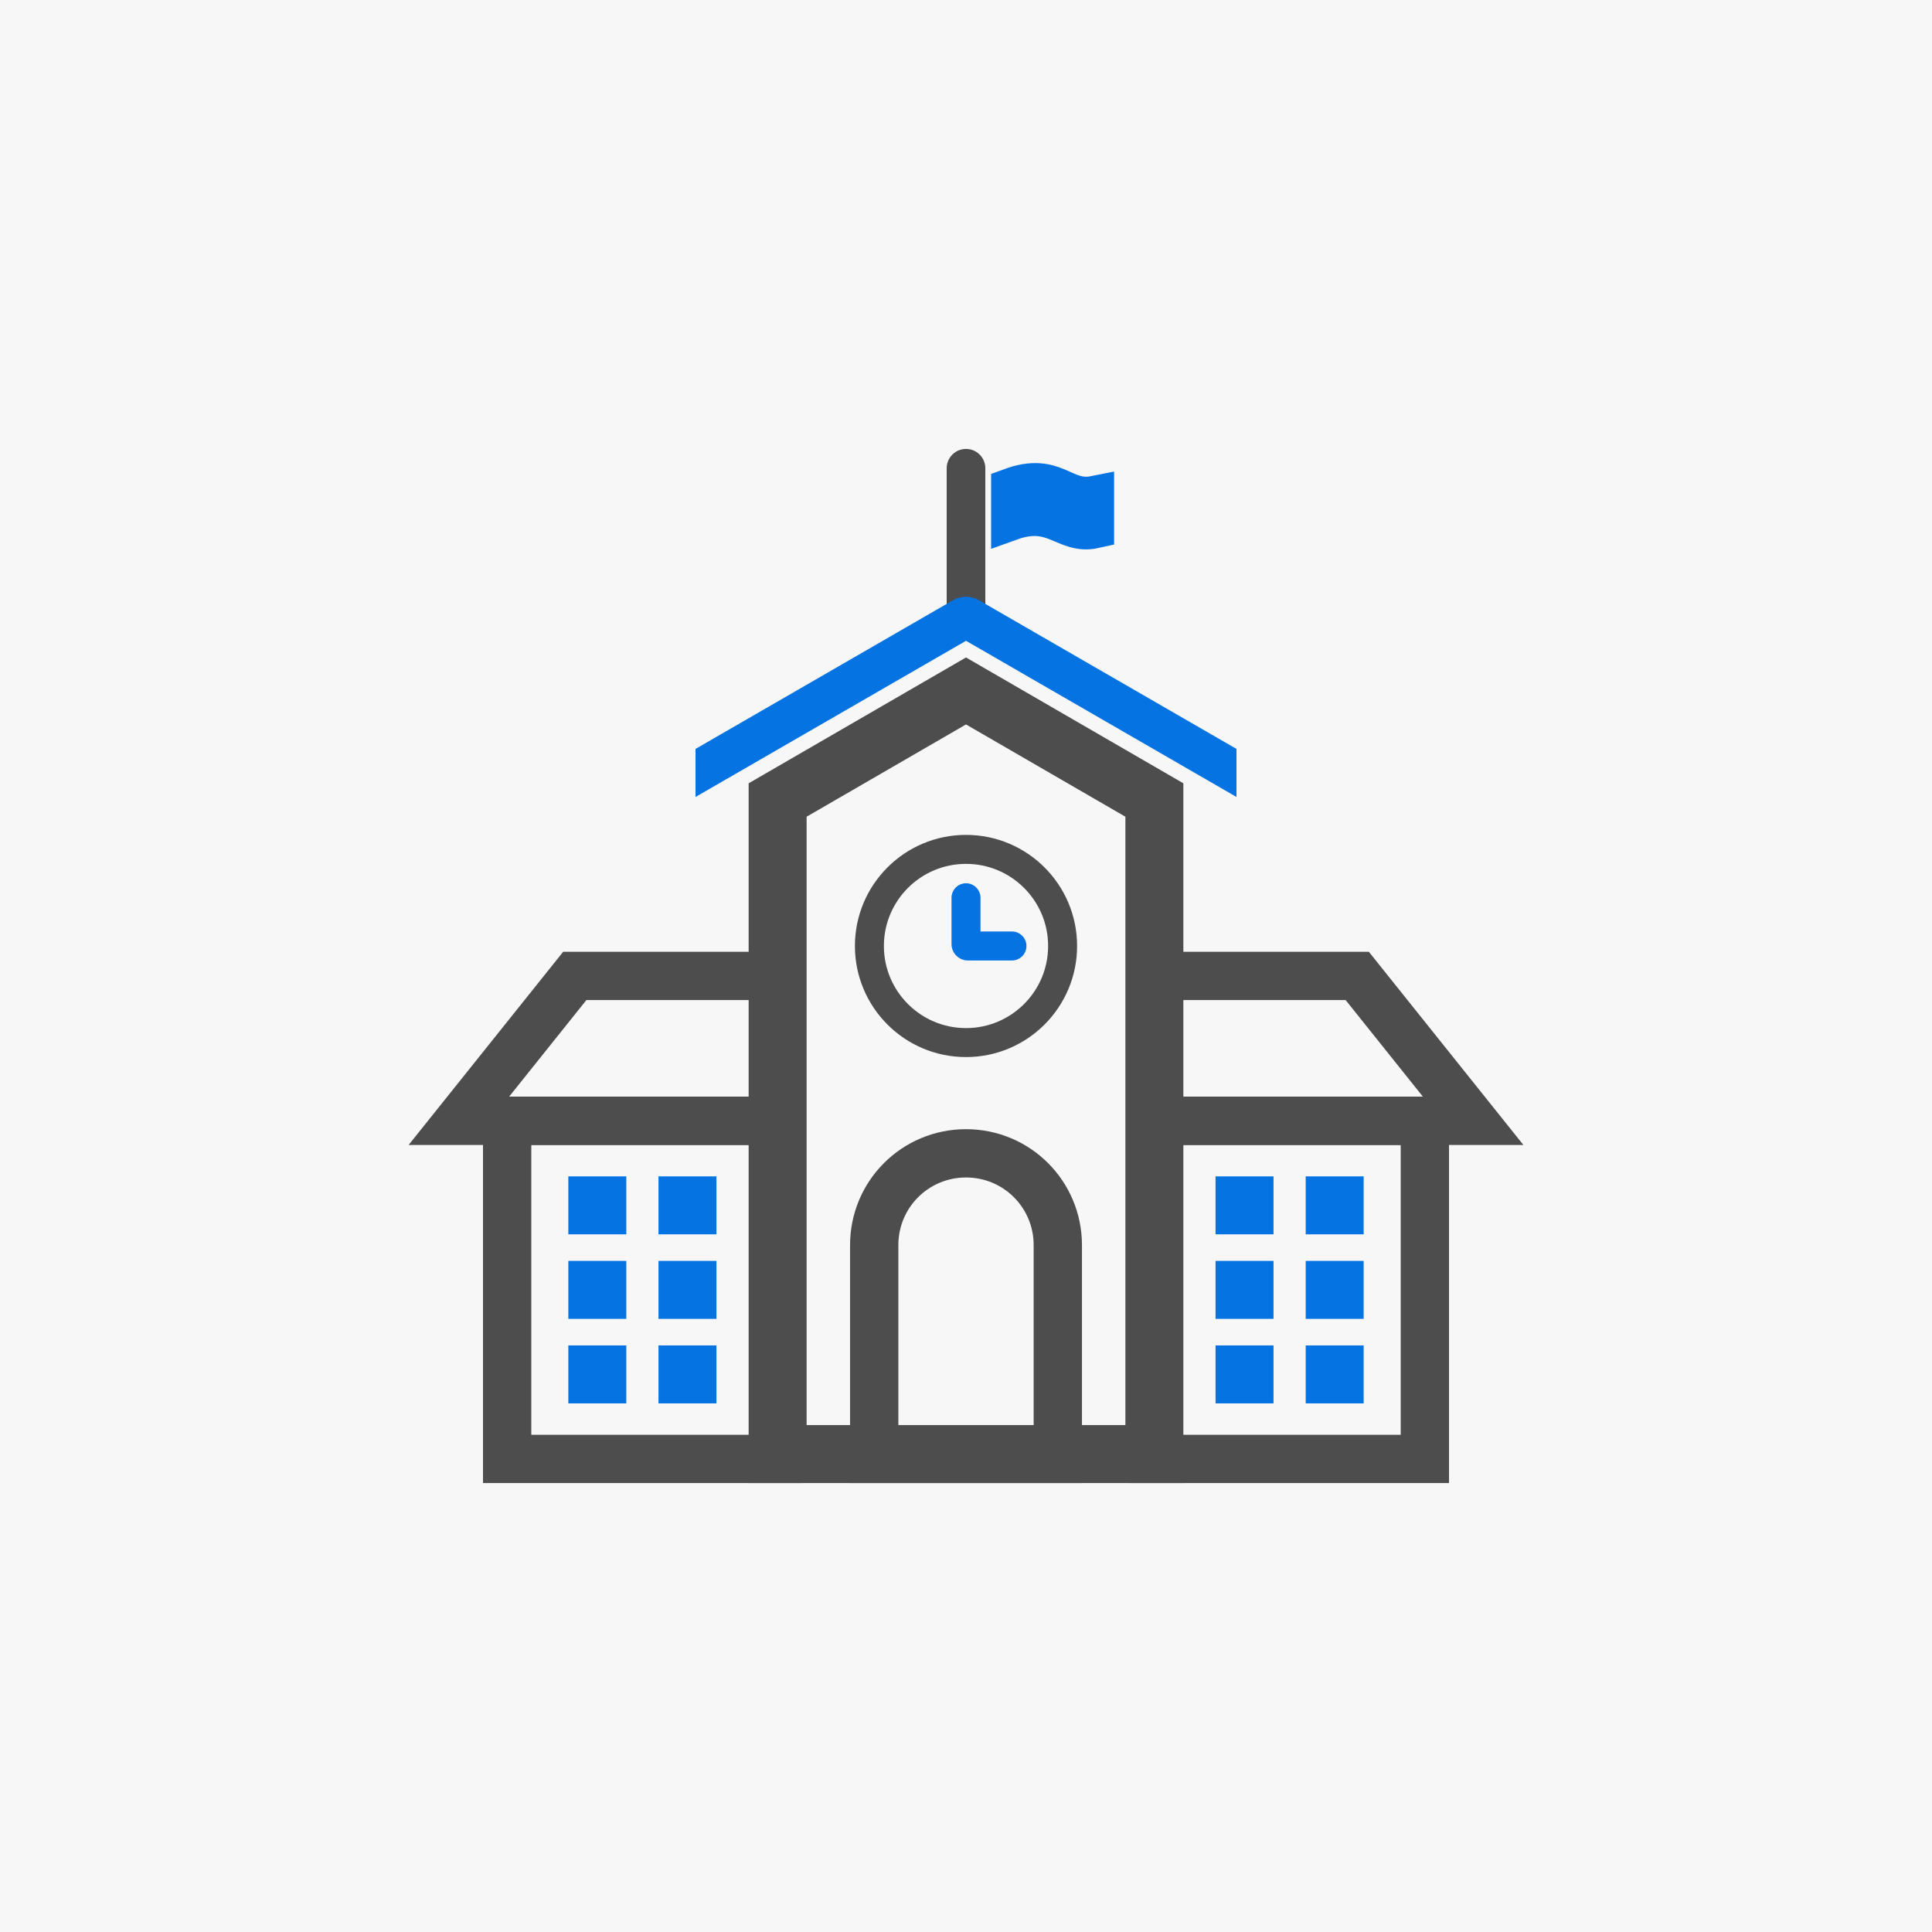 <?xml version="1.0" encoding="UTF-8" standalone="no"?>
<!-- Created with Inkscape (http://www.inkscape.org/) -->

<svg
   width="1000"
   height="1000"
   viewBox="0 0 264.583 264.583"
   version="1.1"
   id="svg5"
   xmlns="http://www.w3.org/2000/svg"
   xmlns:svg="http://www.w3.org/2000/svg"
   xmlns:rdf="http://www.w3.org/1999/02/22-rdf-syntax-ns#"
   xmlns:cc="http://creativecommons.org/ns#"
   xmlns:dc="http://purl.org/dc/elements/1.1/">
  <defs
     id="defs2" />
  <rect
     style="fill:#f7f7f7;fill-opacity:1;stroke:none;stroke-width:10.583;stroke-linecap:square;stroke-miterlimit:4;stroke-dasharray:none;stroke-opacity:1;paint-order:stroke markers fill"
     id="rect86614"
     width="264.583"
     height="264.583"
     x="-6.8301397e-06"
     y="0" />
  <path
     id="path86616"
     style="fill:none;fill-opacity:1;stroke:#4d4d4d;stroke-width:6.615;stroke-linecap:square;stroke-miterlimit:4;stroke-dasharray:none;stroke-opacity:1;paint-order:fill markers stroke"
     d="m 132.292,157.946 c -6.965,0 -12.571,5.607 -12.571,12.571 v 29.279 h 25.143 v -29.279 c 0,-6.965 -5.607,-12.571 -12.571,-12.571 z" />
  <path
     style="fill:#0573e1;fill-opacity:1;stroke:#0573e1;stroke-width:5.292;stroke-linecap:butt;stroke-linejoin:miter;stroke-miterlimit:4;stroke-dasharray:none;stroke-opacity:1"
     d="m 138.377,66.75 v 4.647 c 6.028,-2.173 7.434,1.984 11.549,1.058 v -4.647 c -4.371,0.878 -5.359,-3.339 -11.549,-1.058 z"
     id="path86618" />
  <path
     id="path86620"
     style="fill:none;stroke:#4d4d4d;stroke-width:6.615;stroke-linecap:round;paint-order:fill markers stroke"
     d="m 158.089,153.494 v 46.302 h 37.042 v -46.302 z" />
  <path
     id="path86622"
     style="fill:none;stroke:#4d4d4d;stroke-width:6.615;stroke-linecap:round;paint-order:fill markers stroke"
     d="M 106.495,153.494 H 69.453 v 46.302 h 37.042 z" />
  <circle
     style="fill:none;stroke:#4d4d4d;stroke-width:3.969;stroke-linecap:round;stroke-miterlimit:4;stroke-dasharray:none;paint-order:fill markers stroke"
     id="circle86624"
     cx="132.292"
     cy="129.55"
     r="13.229" />
  <path
     style="fill:none;stroke:#0573e1;stroke-width:3.969;stroke-linecap:round;stroke-linejoin:miter;stroke-miterlimit:4;stroke-dasharray:none;stroke-opacity:1"
     d="m 132.292,122.947 v 6.337 a 0.266,0.266 45 0 0 0.266,0.266 h 6.026"
     id="path86626" />
  <path
     style="fill:none;stroke:#4d4d4d;stroke-width:5.292;stroke-linecap:round;stroke-linejoin:miter;stroke-miterlimit:4;stroke-dasharray:none;stroke-opacity:1"
     d="M 132.292,82.763 V 64.125"
     id="path86628" />
  <path
     id="path86630"
     style="color:#000000;fill:#0573e1;fill-opacity:1;stroke-width:1;-inkscape-stroke:none"
     d="M 130.507,82.206 95.25,102.562 v 6.581 l 37.042,-21.387 37.042,21.387 v -6.581 L 134.076,82.206 a 3.568,3.568 1.3395702e-6 0 0 -3.568,0 z" />
  <g
     id="g86636"
     transform="translate(7.617,25.446)"
     style="fill:#0573e1;fill-opacity:1">
    <rect
       style="fill:#0573e1;fill-opacity:1;stroke:none;stroke-width:6.615;stroke-linecap:round;stroke-miterlimit:4;stroke-dasharray:none;paint-order:fill markers stroke"
       id="rect86632"
       width="7.938"
       height="7.938"
       x="70.215"
       y="135.655" />
    <rect
       style="fill:#0573e1;fill-opacity:1;stroke:none;stroke-width:6.615;stroke-linecap:round;stroke-miterlimit:4;stroke-dasharray:none;paint-order:fill markers stroke"
       id="rect86634"
       width="7.938"
       height="7.938"
       x="82.562"
       y="135.655" />
  </g>
  <g
     id="g86642"
     transform="translate(7.617,26.438)"
     style="fill:#0573e1;fill-opacity:1">
    <rect
       style="fill:#0573e1;fill-opacity:1;stroke:none;stroke-width:6.615;stroke-linecap:round;stroke-miterlimit:4;stroke-dasharray:none;paint-order:fill markers stroke"
       id="rect86638"
       width="7.938"
       height="7.938"
       x="70.215"
       y="146.239" />
    <rect
       style="fill:#0573e1;fill-opacity:1;stroke:none;stroke-width:6.615;stroke-linecap:round;stroke-miterlimit:4;stroke-dasharray:none;paint-order:fill markers stroke"
       id="rect86640"
       width="7.938"
       height="7.938"
       x="82.562"
       y="146.239" />
  </g>
  <g
     id="g86648"
     transform="translate(7.617,48.597)"
     style="fill:#0573e1;fill-opacity:1">
    <rect
       style="fill:#0573e1;fill-opacity:1;stroke:none;stroke-width:6.615;stroke-linecap:round;stroke-miterlimit:4;stroke-dasharray:none;paint-order:fill markers stroke"
       id="rect86644"
       width="7.938"
       height="7.938"
       x="70.215"
       y="135.655" />
    <rect
       style="fill:#0573e1;fill-opacity:1;stroke:none;stroke-width:6.615;stroke-linecap:round;stroke-miterlimit:4;stroke-dasharray:none;paint-order:fill markers stroke"
       id="rect86646"
       width="7.938"
       height="7.938"
       x="82.562"
       y="135.655" />
  </g>
  <g
     id="g86654"
     transform="translate(96.252,25.446)"
     style="fill:#0573e1;fill-opacity:1">
    <rect
       style="fill:#0573e1;fill-opacity:1;stroke:none;stroke-width:6.615;stroke-linecap:round;stroke-miterlimit:4;stroke-dasharray:none;paint-order:fill markers stroke"
       id="rect86650"
       width="7.938"
       height="7.938"
       x="70.215"
       y="135.655" />
    <rect
       style="fill:#0573e1;fill-opacity:1;stroke:none;stroke-width:6.615;stroke-linecap:round;stroke-miterlimit:4;stroke-dasharray:none;paint-order:fill markers stroke"
       id="rect86652"
       width="7.938"
       height="7.938"
       x="82.562"
       y="135.655" />
  </g>
  <g
     id="g86660"
     transform="translate(96.252,26.438)"
     style="fill:#0573e1;fill-opacity:1">
    <rect
       style="fill:#0573e1;fill-opacity:1;stroke:none;stroke-width:6.615;stroke-linecap:round;stroke-miterlimit:4;stroke-dasharray:none;paint-order:fill markers stroke"
       id="rect86656"
       width="7.938"
       height="7.938"
       x="70.215"
       y="146.239" />
    <rect
       style="fill:#0573e1;fill-opacity:1;stroke:none;stroke-width:6.615;stroke-linecap:round;stroke-miterlimit:4;stroke-dasharray:none;paint-order:fill markers stroke"
       id="rect86658"
       width="7.938"
       height="7.938"
       x="82.562"
       y="146.239" />
  </g>
  <g
     id="g86666"
     transform="translate(96.252,48.597)"
     style="fill:#0573e1;fill-opacity:1">
    <rect
       style="fill:#0573e1;fill-opacity:1;stroke:none;stroke-width:6.615;stroke-linecap:round;stroke-miterlimit:4;stroke-dasharray:none;paint-order:fill markers stroke"
       id="rect86662"
       width="7.938"
       height="7.938"
       x="70.215"
       y="135.655" />
    <rect
       style="fill:#0573e1;fill-opacity:1;stroke:none;stroke-width:6.615;stroke-linecap:round;stroke-miterlimit:4;stroke-dasharray:none;paint-order:fill markers stroke"
       id="rect86664"
       width="7.938"
       height="7.938"
       x="82.562"
       y="135.655" />
  </g>
  <path
     id="path86668"
     style="fill:#000000;fill-opacity:0;stroke:#4d4d4d;stroke-width:6.615;stroke-linecap:round;stroke-opacity:1;paint-order:fill markers stroke"
     d="m 158.089,153.494 h 43.656 l -15.875,-19.844 h -27.781 z" />
  <path
     id="path86670"
     style="fill:#000000;fill-opacity:0;stroke:#4d4d4d;stroke-width:6.615;stroke-linecap:round;stroke-opacity:1;paint-order:fill markers stroke"
     d="M 106.495,133.651 H 78.714 l -15.875,19.844 h 43.656 z" />
  <path
     id="path86672"
     style="fill:none;stroke:#4d4d4d;stroke-width:7.938;stroke-linecap:round;stroke-miterlimit:4;stroke-dasharray:none;paint-order:fill markers stroke"
     d="m 132.292,94.625 -25.797,14.934 v 89.576 h 51.594 v -89.576 z" />
</svg>
